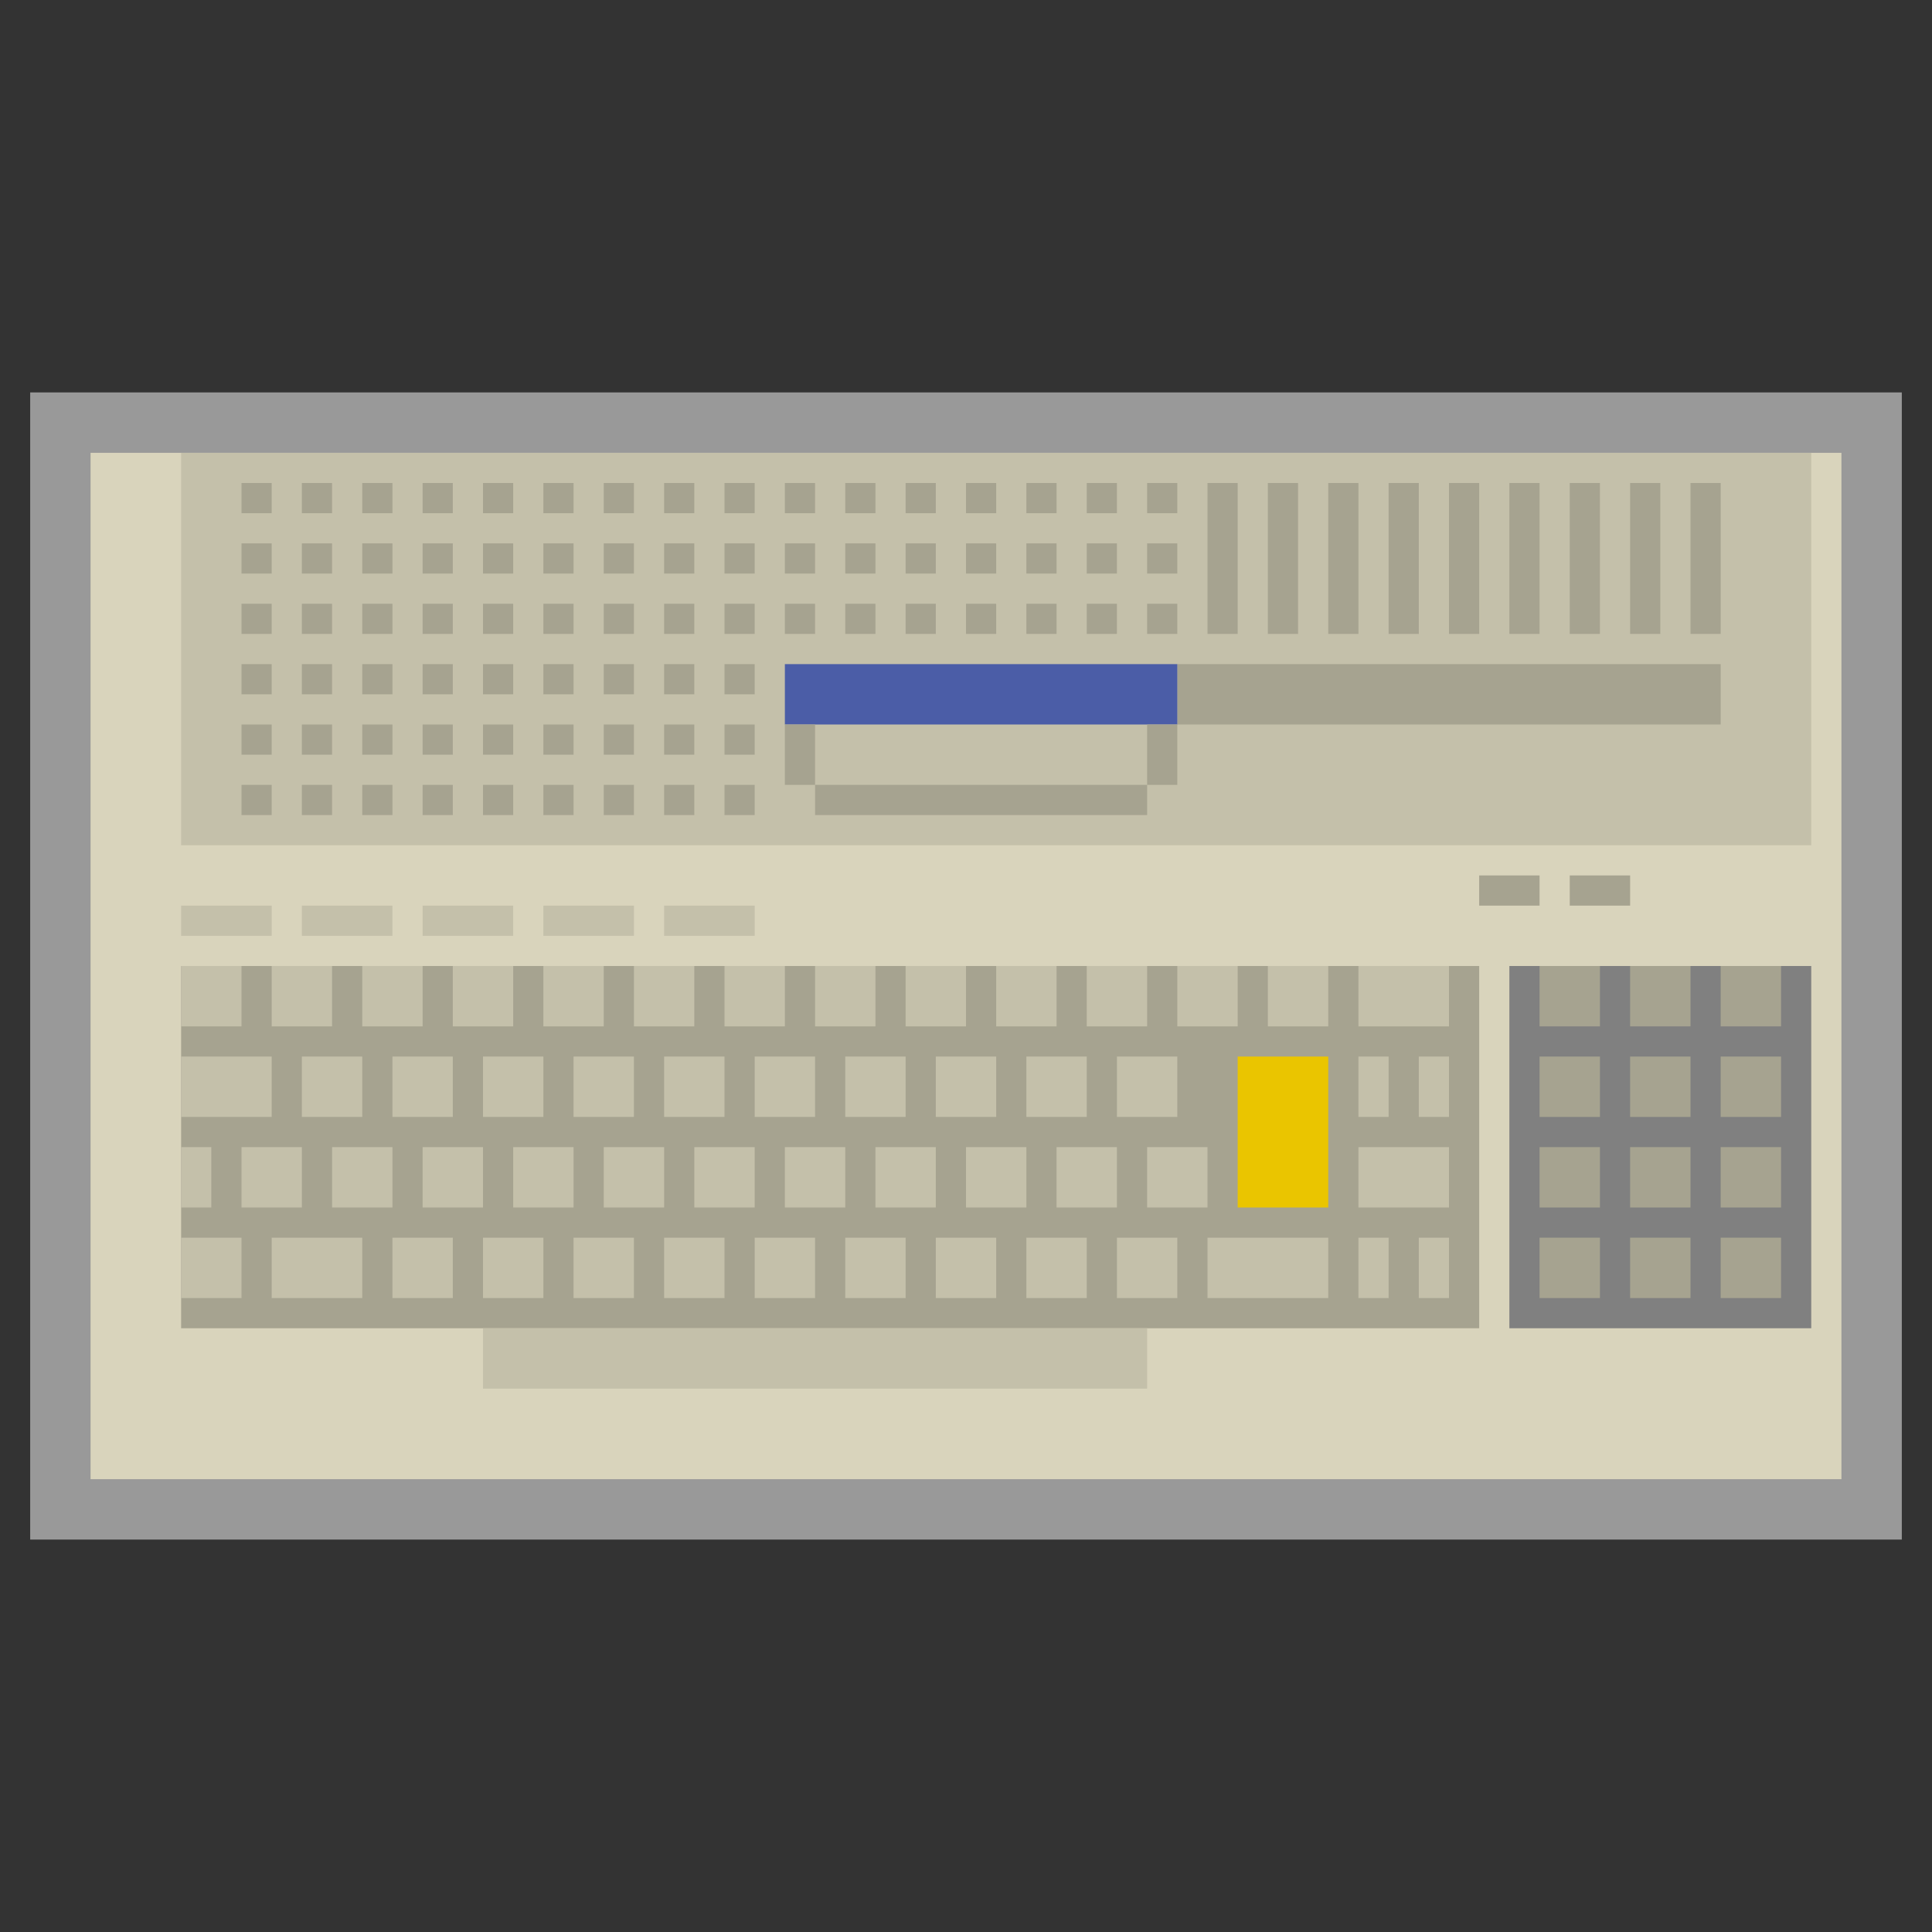<?xml version="1.0" encoding="iso-8859-1"?>
<!-- Generator: Adobe Illustrator 27.8.1, SVG Export Plug-In . SVG Version: 6.00 Build 0)  -->
<svg version="1.1" id="Layer_1" xmlns="http://www.w3.org/2000/svg" xmlns:xlink="http://www.w3.org/1999/xlink" x="0px" y="0px"
	 viewBox="0 0 256 256" style="enable-background:new 0 0 256 256;" xml:space="preserve">
<rect x="0" y="0" width="256" height="256" fill="#333333" stroke="none"/>
<g id="g12">
	<g id="g14">
		<g id="g22">
		</g>
		<g id="g20">
			<g id="g34">
				<defs>
					<rect id="SVGID_1_" x="4" y="52" width="248" height="152"/>
				</defs>
				<clipPath id="SVGID_00000013896457260750061110000010410132733274331029_">
					<use xlink:href="#SVGID_1_"  style="overflow:visible;"/>
				</clipPath>
				<g id="g32" style="opacity:0.5;clip-path:url(#SVGID_00000013896457260750061110000010410132733274331029_);">
					<g id="g30" transform="translate(252,204)">
						<path id="path28" style="fill:#FFFFFF;" d="M0-152h-8h-232h-8v8V-8v8h8H-8h8v-8v-136V-152z"/>
					</g>
				</g>
			</g>
		</g>
	</g>
</g>
<path id="path36" style="fill:#D9D4BC;" d="M244,196H12V60h232V196z"/>
<path id="path38" style="fill:#808080;" d="M240,176h-40v-48h40V176z"/>
<path id="path40" style="fill:#A6A390;" d="M196,176H24v-48h172V176z"/>
<path id="path42" style="fill:#C4C0AA;" d="M32,136h-8v-8h8V136z"/>
<path id="path44" style="fill:#C4C0AA;" d="M36,148H24v-8h12V148z"/>
<path id="path46" style="fill:#C4C0AA;" d="M44,136h-8v-8h8V136z"/>
<path id="path48" style="fill:#C4C0AA;" d="M48,148h-8v-8h8V148z"/>
<path id="path50" style="fill:#C4C0AA;" d="M60,148h-8v-8h8V148z"/>
<path id="path52" style="fill:#C4C0AA;" d="M72,148h-8v-8h8V148z"/>
<path id="path54" style="fill:#C4C0AA;" d="M84,148h-8v-8h8V148z"/>
<path id="path56" style="fill:#C4C0AA;" d="M96,148h-8v-8h8V148z"/>
<path id="path58" style="fill:#C4C0AA;" d="M108,148h-8v-8h8V148z"/>
<path id="path60" style="fill:#C4C0AA;" d="M120,148h-8v-8h8V148z"/>
<path id="path62" style="fill:#C4C0AA;" d="M132,148h-8v-8h8V148z"/>
<path id="path64" style="fill:#C4C0AA;" d="M144,148h-8v-8h8V148z"/>
<path id="path66" style="fill:#C4C0AA;" d="M156,148h-8v-8h8V148z"/>
<path id="path68" style="fill:#C4C0AA;" d="M52,160h-8v-8h8V160z"/>
<path id="path70" style="fill:#C4C0AA;" d="M40,160h-8v-8h8V160z"/>
<path id="path72" style="fill:#C4C0AA;" d="M64,160h-8v-8h8V160z"/>
<path id="path74" style="fill:#C4C0AA;" d="M76,160h-8v-8h8V160z"/>
<path id="path76" style="fill:#C4C0AA;" d="M88,160h-8v-8h8V160z"/>
<path id="path78" style="fill:#C4C0AA;" d="M100,160h-8v-8h8V160z"/>
<path id="path80" style="fill:#C4C0AA;" d="M112,160h-8v-8h8V160z"/>
<path id="path82" style="fill:#C4C0AA;" d="M124,160h-8v-8h8V160z"/>
<path id="path84" style="fill:#C4C0AA;" d="M136,160h-8v-8h8V160z"/>
<path id="path86" style="fill:#C4C0AA;" d="M148,160h-8v-8h8V160z"/>
<path id="path88" style="fill:#C4C0AA;" d="M160,160h-8v-8h8V160z"/>
<path id="path90" style="fill:#C4C0AA;" d="M60,172h-8v-8h8V172z"/>
<path id="path92" style="fill:#C4C0AA;" d="M48,172H36v-8h12V172z"/>
<path id="path94" style="fill:#C4C0AA;" d="M32,172h-8v-8h8V172z"/>
<path id="path96" style="fill:#C4C0AA;" d="M72,172h-8v-8h8V172z"/>
<path id="path98" style="fill:#C4C0AA;" d="M84,172h-8v-8h8V172z"/>
<path id="path100" style="fill:#C4C0AA;" d="M96,172h-8v-8h8V172z"/>
<path id="path102" style="fill:#C4C0AA;" d="M108,172h-8v-8h8V172z"/>
<path id="path104" style="fill:#C4C0AA;" d="M120,172h-8v-8h8V172z"/>
<path id="path106" style="fill:#C4C0AA;" d="M132,172h-8v-8h8V172z"/>
<path id="path108" style="fill:#C4C0AA;" d="M144,172h-8v-8h8V172z"/>
<path id="path110" style="fill:#C4C0AA;" d="M156,172h-8v-8h8V172z"/>
<path id="path112" style="fill:#C4C0AA;" d="M184,172h-4v-8h4V172z"/>
<path id="path114" style="fill:#C4C0AA;" d="M192,172h-4v-8h4V172z"/>
<path id="path116" style="fill:#C4C0AA;" d="M176,172h-16v-8h16V172z"/>
<path id="path118" style="fill:#C4C0AA;" d="M56,136h-8v-8h8V136z"/>
<path id="path120" style="fill:#C4C0AA;" d="M68,136h-8v-8h8V136z"/>
<path id="path122" style="fill:#C4C0AA;" d="M80,136h-8v-8h8V136z"/>
<path id="path124" style="fill:#C4C0AA;" d="M92,136h-8v-8h8V136z"/>
<path id="path126" style="fill:#C4C0AA;" d="M104,136h-8v-8h8V136z"/>
<path id="path128" style="fill:#C4C0AA;" d="M116,136h-8v-8h8V136z"/>
<path id="path130" style="fill:#C4C0AA;" d="M128,136h-8v-8h8V136z"/>
<path id="path132" style="fill:#C4C0AA;" d="M140,136h-8v-8h8V136z"/>
<path id="path134" style="fill:#C4C0AA;" d="M152,136h-8v-8h8V136z"/>
<path id="path136" style="fill:#C4C0AA;" d="M164,136h-8v-8h8V136z"/>
<path id="path138" style="fill:#C4C0AA;" d="M176,136h-8v-8h8V136z"/>
<path id="path140" style="fill:#A6A390;" d="M212,136h-8v-8h8V136z"/>
<path id="path142" style="fill:#A6A390;" d="M224,136h-8v-8h8V136z"/>
<path id="path144" style="fill:#A6A390;" d="M236,136h-8v-8h8V136z"/>
<path id="path146" style="fill:#A6A390;" d="M212,148h-8v-8h8V148z"/>
<path id="path148" style="fill:#A6A390;" d="M224,148h-8v-8h8V148z"/>
<path id="path150" style="fill:#A6A390;" d="M236,148h-8v-8h8V148z"/>
<path id="path152" style="fill:#A6A390;" d="M212,160h-8v-8h8V160z"/>
<path id="path154" style="fill:#A6A390;" d="M224,160h-8v-8h8V160z"/>
<path id="path156" style="fill:#A6A390;" d="M236,160h-8v-8h8V160z"/>
<path id="path158" style="fill:#A6A390;" d="M212,172h-8v-8h8V172z"/>
<path id="path160" style="fill:#A6A390;" d="M224,172h-8v-8h8V172z"/>
<path id="path162" style="fill:#A6A390;" d="M236,172h-8v-8h8V172z"/>
<path id="path164" style="fill:#EAC500;" d="M176,160h-12v-20h12V160z"/>
<path id="path166" style="fill:#C4C0AA;" d="M152,184H64v-8h88V184z"/>
<path id="path168" style="fill:#C4C0AA;" d="M36,124H24v-4h12V124z"/>
<path id="path170" style="fill:#C4C0AA;" d="M52,124H40v-4h12V124z"/>
<path id="path172" style="fill:#C4C0AA;" d="M68,124H56v-4h12V124z"/>
<path id="path174" style="fill:#C4C0AA;" d="M84,124H72v-4h12V124z"/>
<path id="path176" style="fill:#C4C0AA;" d="M100,124H88v-4h12V124z"/>
<path id="path178" style="fill:#C4C0AA;" d="M240,112H24V60h216V112z"/>
<path id="path180" style="fill:#A6A390;" d="M228,96h-72v-8h72V96z"/>
<path id="path182" style="fill:#4B5DA7;" d="M156,96h-52v-8h52V96z"/>
<path id="path184" style="fill:#A6A390;" d="M228,84h-4V64h4V84z"/>
<path id="path186" style="fill:#A6A390;" d="M220,84h-4V64h4V84z"/>
<path id="path188" style="fill:#A6A390;" d="M212,84h-4V64h4V84z"/>
<path id="path190" style="fill:#A6A390;" d="M204,84h-4V64h4V84z"/>
<path id="path192" style="fill:#A6A390;" d="M196,84h-4V64h4V84z"/>
<path id="path194" style="fill:#A6A390;" d="M188,84h-4V64h4V84z"/>
<path id="path196" style="fill:#A6A390;" d="M180,84h-4V64h4V84z"/>
<path id="path198" style="fill:#A6A390;" d="M172,84h-4V64h4V84z"/>
<path id="path200" style="fill:#A6A390;" d="M164,84h-4V64h4V84z"/>
<path id="path202" style="fill:#A6A390;" d="M156,68h-4v-4h4V68z"/>
<path id="path204" style="fill:#A6A390;" d="M148,68h-4v-4h4V68z"/>
<path id="path206" style="fill:#A6A390;" d="M140,68h-4v-4h4V68z"/>
<path id="path208" style="fill:#A6A390;" d="M132,68h-4v-4h4V68z"/>
<path id="path210" style="fill:#A6A390;" d="M124,68h-4v-4h4V68z"/>
<path id="path212" style="fill:#A6A390;" d="M116,68h-4v-4h4V68z"/>
<path id="path214" style="fill:#A6A390;" d="M108,68h-4v-4h4V68z"/>
<path id="path216" style="fill:#A6A390;" d="M100,68h-4v-4h4V68z"/>
<path id="path218" style="fill:#A6A390;" d="M92,68h-4v-4h4V68z"/>
<path id="path220" style="fill:#A6A390;" d="M84,68h-4v-4h4V68z"/>
<path id="path222" style="fill:#A6A390;" d="M76,68h-4v-4h4V68z"/>
<path id="path224" style="fill:#A6A390;" d="M68,68h-4v-4h4V68z"/>
<path id="path226" style="fill:#A6A390;" d="M60,68h-4v-4h4V68z"/>
<path id="path228" style="fill:#A6A390;" d="M52,68h-4v-4h4V68z"/>
<path id="path230" style="fill:#A6A390;" d="M44,68h-4v-4h4V68z"/>
<path id="path232" style="fill:#A6A390;" d="M36,68h-4v-4h4V68z"/>
<path id="path234" style="fill:#A6A390;" d="M156,76h-4v-4h4V76z"/>
<path id="path236" style="fill:#A6A390;" d="M148,76h-4v-4h4V76z"/>
<path id="path238" style="fill:#A6A390;" d="M140,76h-4v-4h4V76z"/>
<path id="path240" style="fill:#A6A390;" d="M132,76h-4v-4h4V76z"/>
<path id="path242" style="fill:#A6A390;" d="M124,76h-4v-4h4V76z"/>
<path id="path244" style="fill:#A6A390;" d="M116,76h-4v-4h4V76z"/>
<path id="path246" style="fill:#A6A390;" d="M108,76h-4v-4h4V76z"/>
<path id="path248" style="fill:#A6A390;" d="M100,76h-4v-4h4V76z"/>
<path id="path250" style="fill:#A6A390;" d="M92,76h-4v-4h4V76z"/>
<path id="path252" style="fill:#A6A390;" d="M84,76h-4v-4h4V76z"/>
<path id="path254" style="fill:#A6A390;" d="M76,76h-4v-4h4V76z"/>
<path id="path256" style="fill:#A6A390;" d="M68,76h-4v-4h4V76z"/>
<path id="path258" style="fill:#A6A390;" d="M60,76h-4v-4h4V76z"/>
<path id="path260" style="fill:#A6A390;" d="M52,76h-4v-4h4V76z"/>
<path id="path262" style="fill:#A6A390;" d="M44,76h-4v-4h4V76z"/>
<path id="path264" style="fill:#A6A390;" d="M36,76h-4v-4h4V76z"/>
<path id="path266" style="fill:#A6A390;" d="M156,84h-4v-4h4V84z"/>
<path id="path268" style="fill:#A6A390;" d="M148,84h-4v-4h4V84z"/>
<path id="path270" style="fill:#A6A390;" d="M140,84h-4v-4h4V84z"/>
<path id="path272" style="fill:#A6A390;" d="M132,84h-4v-4h4V84z"/>
<path id="path274" style="fill:#A6A390;" d="M124,84h-4v-4h4V84z"/>
<path id="path276" style="fill:#A6A390;" d="M116,84h-4v-4h4V84z"/>
<path id="path278" style="fill:#A6A390;" d="M108,84h-4v-4h4V84z"/>
<path id="path280" style="fill:#A6A390;" d="M100,84h-4v-4h4V84z"/>
<path id="path282" style="fill:#A6A390;" d="M92,84h-4v-4h4V84z"/>
<path id="path284" style="fill:#A6A390;" d="M84,84h-4v-4h4V84z"/>
<path id="path286" style="fill:#A6A390;" d="M76,84h-4v-4h4V84z"/>
<path id="path288" style="fill:#A6A390;" d="M68,84h-4v-4h4V84z"/>
<path id="path290" style="fill:#A6A390;" d="M60,84h-4v-4h4V84z"/>
<path id="path292" style="fill:#A6A390;" d="M52,84h-4v-4h4V84z"/>
<path id="path294" style="fill:#A6A390;" d="M44,84h-4v-4h4V84z"/>
<path id="path296" style="fill:#A6A390;" d="M36,84h-4v-4h4V84z"/>
<path id="path298" style="fill:#A6A390;" d="M100,92h-4v-4h4V92z"/>
<path id="path300" style="fill:#A6A390;" d="M92,92h-4v-4h4V92z"/>
<path id="path302" style="fill:#A6A390;" d="M84,92h-4v-4h4V92z"/>
<path id="path304" style="fill:#A6A390;" d="M76,92h-4v-4h4V92z"/>
<path id="path306" style="fill:#A6A390;" d="M68,92h-4v-4h4V92z"/>
<path id="path308" style="fill:#A6A390;" d="M60,92h-4v-4h4V92z"/>
<path id="path310" style="fill:#A6A390;" d="M52,92h-4v-4h4V92z"/>
<path id="path312" style="fill:#A6A390;" d="M44,92h-4v-4h4V92z"/>
<path id="path314" style="fill:#A6A390;" d="M36,92h-4v-4h4V92z"/>
<path id="path316" style="fill:#A6A390;" d="M100,100h-4v-4h4V100z"/>
<path id="path318" style="fill:#A6A390;" d="M92,100h-4v-4h4V100z"/>
<path id="path320" style="fill:#A6A390;" d="M84,100h-4v-4h4V100z"/>
<path id="path322" style="fill:#A6A390;" d="M76,100h-4v-4h4V100z"/>
<path id="path324" style="fill:#A6A390;" d="M68,100h-4v-4h4V100z"/>
<path id="path326" style="fill:#A6A390;" d="M60,100h-4v-4h4V100z"/>
<path id="path328" style="fill:#A6A390;" d="M52,100h-4v-4h4V100z"/>
<path id="path330" style="fill:#A6A390;" d="M44,100h-4v-4h4V100z"/>
<path id="path332" style="fill:#A6A390;" d="M36,100h-4v-4h4V100z"/>
<path id="path334" style="fill:#A6A390;" d="M100,108h-4v-4h4V108z"/>
<path id="path336" style="fill:#A6A390;" d="M92,108h-4v-4h4V108z"/>
<path id="path338" style="fill:#A6A390;" d="M84,108h-4v-4h4V108z"/>
<path id="path340" style="fill:#A6A390;" d="M76,108h-4v-4h4V108z"/>
<path id="path342" style="fill:#A6A390;" d="M68,108h-4v-4h4V108z"/>
<path id="path344" style="fill:#A6A390;" d="M60,108h-4v-4h4V108z"/>
<path id="path346" style="fill:#A6A390;" d="M52,108h-4v-4h4V108z"/>
<path id="path348" style="fill:#A6A390;" d="M44,108h-4v-4h4V108z"/>
<path id="path350" style="fill:#A6A390;" d="M36,108h-4v-4h4V108z"/>
<path id="path352" style="fill:#A6A390;" d="M204,120h-8v-4h8V120z"/>
<path id="path354" style="fill:#A6A390;" d="M216,120h-8v-4h8V120z"/>
<path id="path356" style="fill:#A6A390;" d="M108,104h-4v-8h4V104z"/>
<path id="path358" style="fill:#A6A390;" d="M156,104h-4v-8h4V104z"/>
<path id="path360" style="fill:#A6A390;" d="M152,108h-44v-4h44V108z"/>
<path id="path362" style="fill:#C4C0AA;" d="M28,160h-4v-8h4V160z"/>
<path id="path364" style="fill:#C4C0AA;" d="M192,160h-12v-8h12V160z"/>
<path id="path366" style="fill:#C4C0AA;" d="M192,136h-12v-8h12V136z"/>
<path id="path368" style="fill:#C4C0AA;" d="M184,148h-4v-8h4V148z"/>
<path id="path370" style="fill:#C4C0AA;" d="M192,148h-4v-8h4V148z"/>
</svg>
